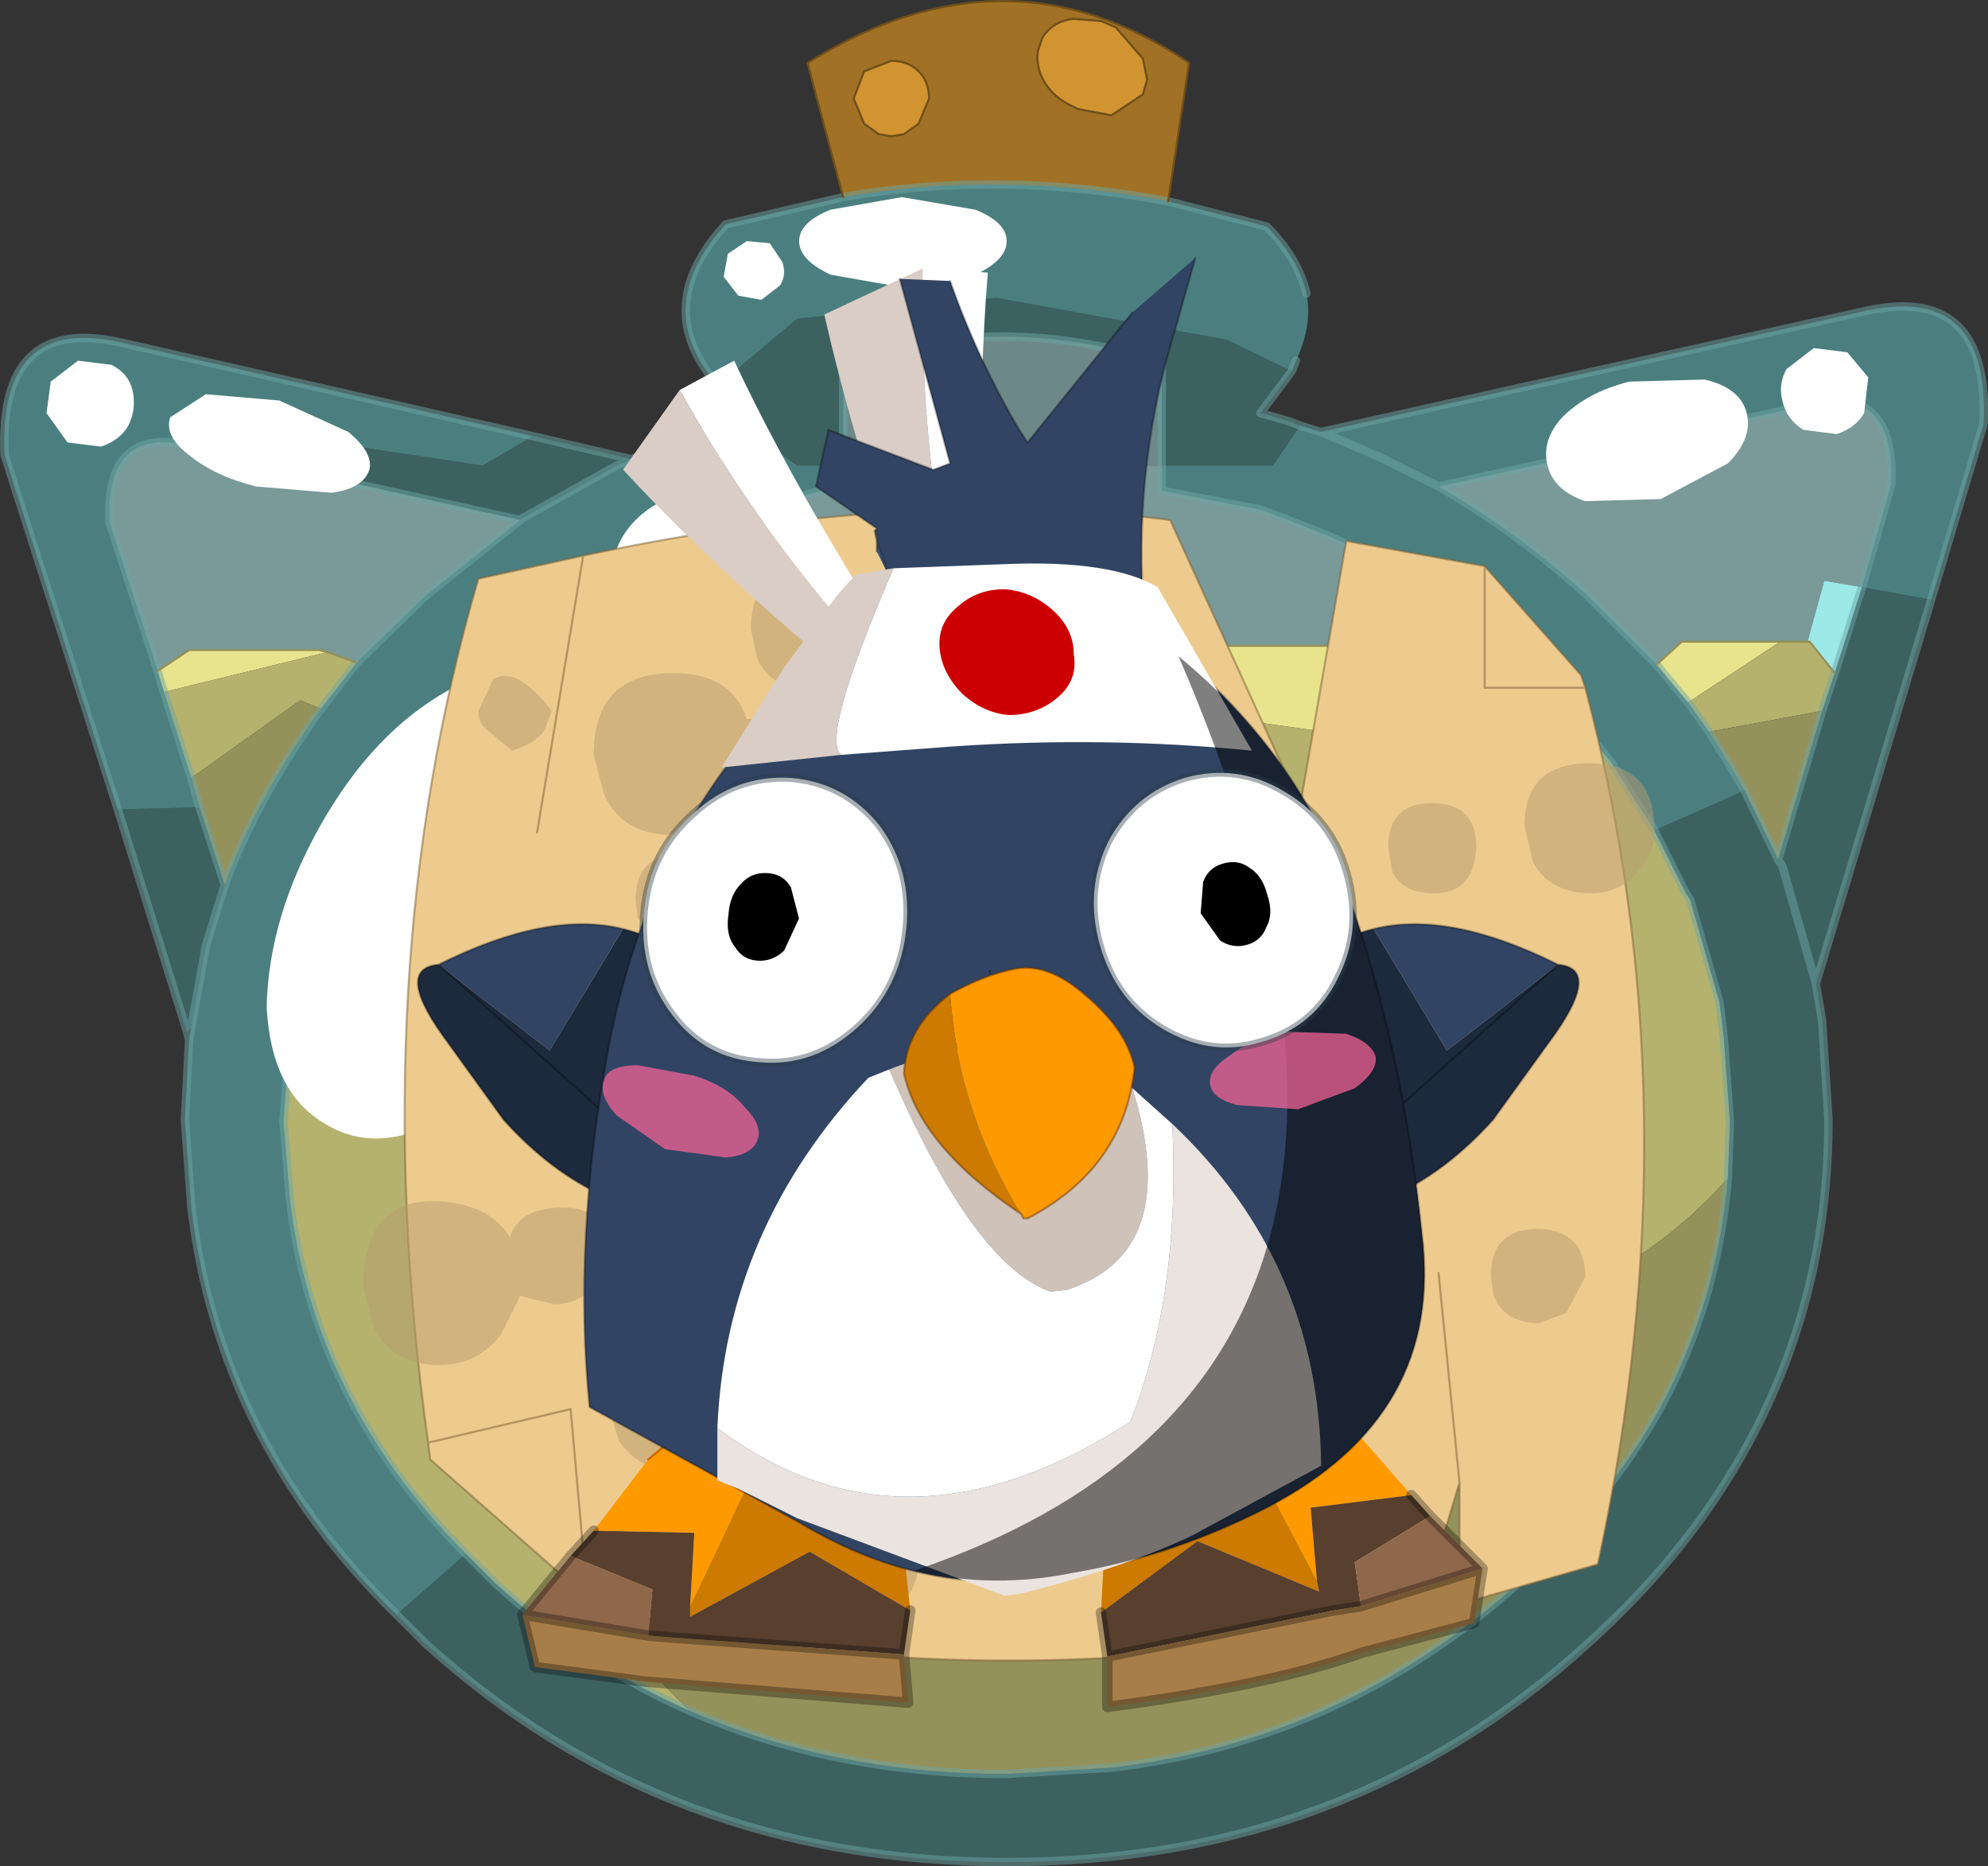 <svg viewBox="0 0 47.415 44.499" xmlns="http://www.w3.org/2000/svg" xmlns:xlink="http://www.w3.org/1999/xlink"><rect x="0" y="0" width="47.415" height="44.499" fill="#333333" stroke="none"/><g transform="translate(-376.74 -277.75)"><use transform="translate(376.75 277.75)" width="47.4" height="44.5" xlink:href="#a"/><use transform="translate(386.7 283.9)" width="27.7" height="34.65" xlink:href="#b"/><use transform="matrix(-.697 -.126 -.172 .759 399.15 296.86)" width="9.05" height="9" xlink:href="#c"/><use transform="matrix(.644 -.265 .291 .686 401.71 297.57)" width="9.05" height="9" xlink:href="#c"/></g><defs><g id="d"><path d="M1.05-21q-.05.25.05.55.2.5.7.75l.2.1.8.15.75-.5.1-.35-.1-.5-.65-.75-.35-.15-.65-.05q-.5.05-.75.45l-.1.3m3.1 3.6q-4-.75-7.75-.1l-.85-3.2q4.75-2.95 9.1 0l-.5 3.3m-7.25-1.85.35.25.3.05.3-.05.35-.25.25-.6q0-.4-.25-.65t-.65-.25l-.65.25-.25.65.25.6" fill="#a17225" fill-rule="evenodd" transform="translate(23.7 22.2)"/><path d="m1.05-21 .1-.3q.25-.4.75-.45l.65.05.35.15.65.75.1.5-.1.35-.75.5-.8-.15-.2-.1q-.5-.25-.7-.75-.1-.3-.05-.55m-4.15 1.75-.25-.6.25-.65.65-.25q.4 0 .65.25t.25.65l-.25.6-.35.25-.3.05-.3-.05-.35-.25" fill="#d19430" fill-rule="evenodd" transform="translate(23.7 22.2)"/><path d="m20.05-6.15-.6-.75h-.05l.4-1.45.9.15-.65 2.05" fill="#9de8e8" fill-rule="evenodd" transform="translate(23.7 22.2)"/><path d="m16.55-5.45-.75-.9.6-.55h2.35l-2.2 1.45m-4.5-.8Q11.3-4.8 8.6-4.65L6.1-5q-5-.55-8.6.9-5.15 3.15-10.85 2.75l-1.75-1.2 1.65-2.3.05-.1.05-.05q.95-1.05 3.1-1.8h20.9l1.4.55m-32 .05.75-.5h3.1l.2.05-3.9.95-.15-.5" fill="#e8e48d" fill-rule="evenodd" transform="translate(23.7 22.2)"/><path d="m13.6-5.4 1.1 1.35 1.05 1.65.75 1.5.1.15.7 2.45.1.8.15 2.05-.05 1.35Q13.8 10 8.4 9l-4-1.05-4.95-.7Q-6 6.95-8.3 9.55q-1.5 1.7-1.65 3.45-.3 2.75 2.7 5.6-2.5-1.1-4.65-3.05l-.7-.7q-3.65-3.65-4.2-8.5l-.15-1.8.15-1.95.3-1.7.4-1.25 1-2.2 1.75 1.2q5.7.4 10.85-2.75Q1.1-5.55 6.1-5l2.5.35q2.7-.15 3.45-1.6l1.55.85m3.45.65-.5-.7 2.2-1.45h.7l.6.75-.3.9-2.7.5m-32.95-1.9.7.25-.85 1.1-.5-.2-2.6 1.85-.65-2.05 3.9-.95" fill="#b5b26e" fill-rule="evenodd" transform="translate(23.7 22.2)"/><path d="m17.9-3.35-.35-.6-.5-.8 2.7-.5L18.7-1.7l-.8-1.65M-7.25 18.6q-3-2.85-2.7-5.6.15-1.75 1.65-3.45 2.3-2.6 7.75-2.3l4.95.7L8.4 9q5.4 1 9.1-3.1-.25 2.95-1.6 5.45-1.25 2.25-3.4 4.2-4.15 3.75-9.7 4.4l-2.5.15q-4.1 0-7.55-1.5m-8.8-23.9q-1.55 2.15-2.3 4.2l-.6-1.85-.2-.7 2.6-1.85.5.2" fill="#94915a" fill-rule="evenodd" transform="translate(23.7 22.2)"/><path d="m4.15-17.4 2.35.6q.75.75.95 1.6.15.75-.25 1.6l-.1.25-1.55-.75-5.5-1-4.75.5-1.9 1.6-.25-.35q-1.2-1.7.45-3.5l2.8-.65q3.75-.65 7.75.1m6.45 6.8-1.4-.7-1.4-.6 1.4.6 1.4.7q1.9 1.1 3.55 2.6l1.65 1.65.75.9.5.7.5.8.35.6-2.15.95-1.05-1.65-1.1-1.35-1.1-1.05q-1.45-1.35-3.1-2.3l-1.25-.6-1.25-.5-.15-.05-.4-.15L4-10.5v-.6h2.65l.65-.95.5.15 13.05-2.9q2.9-.6 2.75 2.7l-1.25 4.2-1.65-.3.7-2.45q.1-2.4-1.95-1.9L10.6-10.6M-13.35-5l-.05.05-.05.1-1.65 2.3-1 2.2-.4 1.25-.3 1.7-.15 1.95.15 1.8q.55 4.85 4.2 8.5l-1.65 1.45q-4.25-4.15-4.9-9.75l-.15-2.05.1-1.9.05-.3.35-1.95.45-1.45q.75-2.05 2.3-4.2l.85-1.1 1.65-1.6 2.25-1.8.05-.05.1-.05L-9-11.1l.35-.15 2.45-.95 1.5 1.1h1.1v.45l-2.3.65-1.65.65-2.35 1.3-2 1.6L-13.35-5m-7.55 2.1-2.7-8.45q-.15-3.3 2.7-2.7l9.9 2.25-1.2.7-5-.75-.45.65-1.6-.4q-1.95-.4-1.85 1.85l1.15 3.55.15.5.65 2.05.2.7-1.95.05" fill="#65cccc" fill-opacity=".502" fill-rule="evenodd" transform="translate(23.7 22.2)"/><path d="m-6.6-13 1.9-1.6 4.75-.5 5.5 1 1.55.75-.75 1 .7.2.25.1-.65.95H4v-2.45q-3.8-1.25-7.6 0v2.45h-1.1l-1.5-1.1.3-.1-.7-.7m27.3 4.8 1.65.3-2.75 9.15-.8-2.8-.1-.15.1.15.8 2.8.15.9.15 2.35q0 4.2-1.9 7.7-1.4 2.6-3.85 4.8Q8.45 22.2.3 22.2q-8.1 0-13.85-5.2l-.7-.7 1.65-1.45.7.7q2.15 1.95 4.65 3.05Q-3.8 20.1.3 20.1l2.5-.15q5.55-.65 9.7-4.4 2.15-1.95 3.4-4.2 1.35-2.5 1.6-5.45l.05-1.35-.15-2.05-.1-.8-.7-2.45-.1-.15-.75-1.5 2.15-.95.8 1.65 1.05-3.55.3-.9.65-2.05M-11-11.8l2.35.55-.35.15-2.15 1.2-.1.05-.05.05-6.35-1.4.45-.65 5 .75 1.2-.7m-7.35 10.7L-18.8.35l-.35 1.95-.1.1-1.65-5.3 1.95-.05.6 1.85" fill="#478f8f" fill-opacity=".502" fill-rule="evenodd" transform="translate(23.7 22.2)"/><path d="m10.6-10.6 8.85-1.95q2.05-.5 1.95 1.9l-.7 2.45-.9-.15-.4 1.45h-3l-.6.55L14.15-8q-1.65-1.5-3.55-2.6M4-11.1v.6l2.35.45.4.15.15.05 1.25.5 1.25.6q1.65.95 3.1 2.3l1.1 1.05-1.55-.85-1.4-.55h-20.9q-2.15.75-3.1 1.8l1.45-1.45 2-1.6 2.35-1.3L-5.9-10l2.3-.65v-.45H4m-15.3 1.3L-13.55-8l-1.65 1.6-.7-.25-.2-.05h-3.1l-.75.5-1.15-3.55q-.1-2.25 1.85-1.85l1.6.4 6.35 1.4" fill="#c2ffff" fill-opacity=".502" fill-rule="evenodd" transform="translate(23.7 22.2)"/><path d="M-3.6-11.1v-2.45q3.8-1.25 7.6 0v2.45h-7.6" fill="#a8dede" fill-opacity=".502" fill-rule="evenodd" transform="translate(23.7 22.2)"/><path d="M31.15 7q-.2-.85-.95-1.6l-2.35-.6q-4-.75-7.75-.1l-2.8.65q-1.65 1.8-.45 3.5l.25.35m13.7-.35.1-.25m.6 1.7 1.4.6 1.4.7 8.85-1.95q2.05-.5 1.95 1.9L44.4 14m1.65.3 1.25-4.2q.15-3.3-2.75-2.7L31.5 10.3l-.5-.15m-3.3.95v.6l2.35.45.4.15.15.05 1.25.5 1.25.6q1.65.95 3.1 2.3l1.1 1.05 1.1 1.35 1.05 1.65m2.15-.95-.35-.6-.5-.8-.5-.7-.75-.9-1.65-1.65q-1.65-1.5-3.55-2.6m-3.5-2.75-.75 1 .7.2.25.1m-20.7 7.1-.05.1-1.65 2.3-1 2.2-.4 1.25-.3 1.7-.15 1.95.15 1.8q.55 4.85 4.2 8.5l.7.7q2.15 1.95 4.65 3.05M41.2 28.1l.05-1.35-.15-2.05-.1-.8-.7-2.45-.1-.15-.75-1.5m4.3-3.75L44.4 14m-.65 2.05-.3.9-1.05 3.55.1.15.8 2.8 2.75-9.15m-4.45 4.55.8 1.65m-22.3-9.4V8.65q3.8-1.25 7.6 0v2.45m-7.6 0v.45l-2.3.65-1.65.65-2.35 1.3-2 1.6-1.45 1.45m-.9 21.3.7.7Q15.9 44.4 24 44.4q8.15 0 13.85-5.2 2.45-2.2 3.85-4.8 1.9-3.5 1.9-7.7l-.15-2.35-.15-.9m-2.1 4.65q-.25 2.95-1.6 5.45-1.25 2.25-3.4 4.2-4.15 3.75-9.7 4.4l-2.5.15q-4.1 0-7.55-1.5M2.8 19.3.1 10.85q-.15-3.3 2.7-2.7l9.9 2.25 2.35.55L17.5 10l.3-.1-.7-.7m-4.7 3.2.05-.05.1-.05 2.15-1.2.35-.15M8.5 15.8l1.65-1.6 2.25-1.8L6.05 11l-1.6-.4q-1.95-.4-1.85 1.85L3.75 16m4.75-.2-.85 1.1q-1.55 2.15-2.3 4.2l-.45 1.45-.35 1.95-.05.3-.1 1.9.15 2.05q.65 5.6 4.9 9.75m-4.1-17.4-.6-1.85m-1.95.05 1.65 5.3.1-.1m0-5.95.2.7m-.2-.7L3.9 16.5l-.15-.5m.75 8.8-.05-.2" fill="none" stroke="#6da6a6" stroke-linecap="round" stroke-linejoin="round" stroke-opacity=".502" stroke-width=".2"/><path d="m35.75 15.95-1.4-.55h-20.9q-2.15.75-3.1 1.8l-.05.05m32.8-1.95h.05l.6.75m-.65-.75h-.65m-2.95.55.6-.55h2.35m-6.7.65 1.55.85M3.75 16l.75-.5h3.1l.2.05.7.25" fill="none" stroke="#94915a" stroke-linecap="round" stroke-linejoin="round" stroke-width=".05"/><path d="m24.75 1.2.1-.3q.25-.4.75-.45l.65.05.35.15.65.75.1.5-.1.35-.75.5-.8-.15-.2-.1q-.5-.25-.7-.75-.1-.3-.05-.55M20.1 4.7l-.85-3.2q4.75-2.95 9.1 0l-.5 3.3M20.6 2.95l-.25-.6.25-.65.65-.25q.4 0 .65.25t.25.65l-.25.6-.35.25-.3.05-.3-.05-.35-.25" fill="none" stroke="#704f19" stroke-linecap="round" stroke-linejoin="round" stroke-width=".05"/><path d="m15.15-13.1 1.8-.05q.85.2 1 .8t-.45 1.2l-1.6.85-1.8.05q-.75-.25-.9-.85t.35-1.15q.6-.6 1.6-.85M19.55-13.9l.8.1.5.6-.1.85q-.2.35-.65.5l-.8-.1q-.4-.25-.5-.7-.1-.4.1-.75l.65-.5M-16.05-2.55q1.25-2.2 3.05-3.2 1.85-1.05 3.15-.3 1.3.8 1.3 2.85.05 2.1-1.2 4.3t-3.15 3.25q-1.75 1.05-3.05.25-1.3-.75-1.4-2.8.05-2.15 1.3-4.35M-21.85-13.6l.8.1q.4.2.5.6.1.45-.1.85-.2.35-.65.5l-.8-.1-.5-.7.1-.75.65-.5M-17.05-12.65l1.65.75q.6.5.5.9-.15.45-.9.55l-1.8-.15q-1-.25-1.6-.75-.6-.45-.45-.9l.85-.55 1.75.15M-8.55-9.8q.6-.6 1.45-.65.8 0 1.4.6t.6 1.4q-.05.85-.65 1.45-.55.55-1.4.6-.8 0-1.4-.6t-.6-1.4q.05-.85.6-1.4M-5.9-16.45l.55.05.3.45q.1.3-.05.55l-.45.35-.55-.1-.35-.45.1-.55.45-.3M-2.2-17.5l1.75.3q.75.3.75.75t-.75.8l-1.75.3-1.7-.3q-.75-.35-.75-.8t.75-.75l1.7-.3" fill="#fff" fill-rule="evenodd" transform="translate(23.7 22.2)"/><path d="M11.7-8.7 14-6.1l.1.3q2.65 10 .3 20.9l-3.3.95v-2.9l-.95 3.15q-9 2-17.8.35-1.6-.35-2.05-.75l-3.75-3.3-.05-.4Q-15.05 1-12.3-8.4l2.5-.55q7.75-1.65 14-.85L7.3-3l1.1-6.3 3.3.6v2.9h2.4-2.4v-2.9M-7.65 8.4v8.25V8.4m-2.05 7.5-.4-4.5-3.4.8 3.4-.8.4 4.5m-1.2-18.25 1.1-6.6-1.1 6.6m21.5 10.5.5 5-.5-5" fill="#edcb8e" fill-rule="evenodd" transform="translate(23.7 22.2)"/><path d="m35.4 13.5 2.3 2.6.1.3q2.65 10 .3 20.9l-3.3.95v-2.9l-.95 3.15q-9 2-17.8.35-1.6-.35-2.05-.75l-3.75-3.3-.05-.4q-1.55-11.2 1.2-20.6l2.5-.55q7.75-1.65 14-.85l3.1 6.8 1.1-6.3 3.3.6v2.9h2.4m-3 18.95-.5-5m-20.4-17.1-1.1 6.6M10.2 34.4l3.4-.8.4 4.5m2.05.75V30.6" fill="none" stroke="#7a5e32" stroke-linecap="round" stroke-linejoin="round" stroke-opacity=".502" stroke-width=".05"/><path d="M2-8.15q1.4.05 1.4 1.4 0 .55-.4 1-.45.5-1.15.5Q.5-5.25.3-6.4H.25q-1.15 0-1.55-.9l-.2-.9q0-1.75 1.75-1.8T2-8.15M9.4-2q0-1.05 1.05-1.05T11.5-2q-.05 1.1-1 1.1-.75 0-1-.5L9.4-2m5.95.6q-.45.5-1.1.5-1 0-1.4-.75l-.2-.85q0-1.5 1.55-1.5t1.55 1.6q0 .55-.4 1m-1.7 10.5-.65.25q-.85 0-1.1-.7l-.05-.45q0-1.1 1.15-1.1 1.1.05 1.1 1.15l-.45.85m-6.6-7.75Q7.5.75 8.5.75q1.75 0 1.75 1.65L9.9 3.5q-.45.65-1.15.75v.3q0 .65-.4 1.1-.45.6-1.35.6-1.2 0-1.65-.9l-.2-.85q0-.7.3-1.1l-.55-.1-.1.15q-.65.8-1.55.8-1.25 0-1.8-1l-.35-1q0-1.9 2.1-2 1 0 1.5.45l.9-.15q1.15 0 1.45.8m-4.2 4.1L2.5 6.6q-.5.75-1.5.75-1.1 0-1.55-.9L-.8 5.5q0-2.05 1.85-1.8 1.8.25 1.8 1.75m4.1 5.5q1.45 0 1.45 1.25-.1.8-.5 1.15l.25.8-.3.85q-.3.4-.85.4-1.4 0-1.25-1.15 0-.55.35-.85-.5-.35-.6-1.2 0-1.25 1.45-1.25m-1.75 3.9q-.5.55-1.35.55Q2 15.4 2 13.75q0-1.7 1.85-1.7 1.8 0 1.8 1.65l-.45 1.15m-15.9-19.7q-.15.35-.8.55l-.6-.5q-.2-.15-.2-.45l.35-.75q.55-.35 1.4.75l-.15.4m7.3-1.55q-.45.6-1.1.6-.85 0-1.15-.7l-.15-.7q0-1.45 1.4-1.3 1.35.2 1.35 1.25 0 .35-.35.85m-2 1.3q1.6 0 1.6 1.8 0 .75-.45 1.25-.5.5-1.25.5-1.15 0-1.45-.9l-.8.15q-1.1 0-1.55-.95l-.25-.95q0-1.95 1.9-1.95 1.4 0 1.75 1.1l.5-.05M-8.55-.75q0-1.1 1.15-1.1 1.1 0 1.1 1.2l-.05.35q1.3.05 1.3 1.6l-.4.95-.55.45q.25.4.25 1.1t-.4 1.2q-.5.65-1.35.65-1.15 0-1.5-.85l-.1-.5-.4.05q-.85 0-1.15-.65l-.15-.7q0-1.35 1.4-1.4.9 0 1.2.6l.15-.05-.25-.9q0-.6.35-.95l-.55-.6-.05-.45M-1.25-4q-.75 0-1.1-.7l-.15-.55q0-1.2 1.25-1.2T0-5.25l-.25.75q-.35.5-1 .5m-8.3 12.5q-.4.4-.95.4l-.8-.2-.45.9q-.55.75-1.5.75-1.1 0-1.55-.9l-.25-.95q0-2.2 1.9-2.05 1.15.1 1.6.85.2-.65 1.1-.7 1.2-.1 1.2 1.05 0 .5-.3.85m.3 2.7q0-1.65 1.75-1.65 1.3 0 1.65.9.25-.6 1.15-.45 1.3.25 1.3 1.25 0 .5-.35.85l-.05.05q.3.4.3 1.1v.05q1.7.1 1.7 1.75 0 .6-.5 1.1-.6.6-1.45.6-1.15 0-1.55-.9l-.2-.85.05-.3-.9-.85-.15-.65.15-.7q-.45.4-1.15.4-.95 0-1.45-.75l-.3-.95m3.4.8-.05-.05-.1.15.15-.1m3.1-1.55q0-1.45 1.3-1.2t1.3 1.25q0 .5-.35.85-.4.4-1 .4-.85 0-1.15-.65l-.1-.65" fill="#b89c6e" fill-opacity=".502" fill-rule="evenodd" transform="translate(23.7 22.2)"/></g><g id="b"><path d="m400.45 296.25.05.05q-.6-7.2-.2-12.05l-1.55-.1q-.15 5.75 1.7 12.1" fill="#fff" fill-rule="evenodd" transform="translate(-386.7 -283.9)"/><path d="m398.75 284.15-2.35 1.1q1.1 4.85 3.6 10.9l.45.1q-1.85-6.35-1.7-12.1" fill="#d9cdc6" fill-rule="evenodd" transform="translate(-386.7 -283.9)"/><path d="m399.8 295.75.05.05q-3.7-5.4-5.6-9.45l-1.3.7q2.55 4.6 6.85 8.7" fill="#fff" fill-rule="evenodd" transform="translate(-386.7 -283.9)"/><path d="m392.95 287.05-1.35 1.9q3.1 3.35 7.85 6.95l.35-.15q-4.3-4.1-6.85-8.7" fill="#d9cdc6" fill-rule="evenodd" transform="translate(-386.7 -283.9)"/><path d="M400.75 309.8h-.05l.1.1-.05-.1" fill="#282c53" fill-rule="evenodd" transform="translate(-386.7 -283.9)"/><path d="M400.7 309.8h.05-.05" fill="#3d577a" fill-rule="evenodd" transform="translate(-386.7 -283.9)"/><path d="M400.7 309.8h.05q-.3-.55-.1-2.1-1.25.35-2.35 2.05l2.4.05" fill="#314463" fill-rule="evenodd" transform="translate(-386.7 -283.9)"/><path d="M391.6 299.9q2.3.55 3.4 3.95.05.8-.25 1.4-.2 1-.85 1.5-2.9.2-5.15-2.3l-1.3-1.8q-1.35-1.8-.25-1.9l2.65 2.05 1.75-2.9" fill="#1d293d" fill-rule="evenodd" transform="translate(-386.7 -283.9)"/><path d="M387.2 300.75q2.6-1.3 4.4-.85l-1.75 2.9-2.65-2.05" fill="#314463" fill-rule="evenodd" transform="translate(-386.7 -283.9)"/><path d="M.5 16.85q2.6-1.3 4.4-.85 2.3.55 3.4 3.95m-1.1 2.9q-2.9.2-5.15-2.3l-1.3-1.8q-1.35-1.8-.25-1.9z" fill="none" stroke="#000" stroke-linecap="round" stroke-linejoin="round" stroke-opacity=".302" stroke-width=".05"/><path d="m392.2 312.55.95-.9 1-.75q.9-.7 1.8-1.1h.15l-.55 1.3-.85-.6-2.5 2.05 2.5-2.05.85.6-2.35 4.95.1-1.75-2.4-.05 1.3-1.7" fill="#f90" fill-rule="evenodd" transform="translate(-386.7 -283.9)"/><path d="m395.55 311.1.55-1.3.5-.1.85 1.7.25.8.55 2.1.2 1.85-2.4-1.4-2.85 1.55v-.25l2.35-4.95 1.7 1.1 1 2.1-1-2.1-1.7-1.1" fill="#cc7a00" fill-rule="evenodd" transform="translate(-386.7 -283.9)"/><path d="m398.45 316.15-.15 1.05-5.5-.4-.6-.05.1-1.1-1.95-.8.55-.6 2.4.05-.1 1.75v.25l2.85-1.55 2.4 1.4" fill="#583f2e" fill-rule="evenodd" transform="translate(-386.7 -283.9)"/><path d="m389.2 316.25 1.15-1.4 1.95.8-.1 1.1-3-.5" fill="#8f674b" fill-rule="evenodd" transform="translate(-386.7 -283.9)"/><path d="m398.3 317.2.1 1.15-6.25-.5-2.65-.35-.3-1.25 3 .5.6.05 5.5.4" fill="#a87e48" fill-rule="evenodd" transform="translate(-386.7 -283.9)"/><path d="M5.5 28.65 8 26.6l.85.6 1.7 1.1 1 2.1" fill="none" stroke="#c60" stroke-linecap="round" stroke-linejoin="round" stroke-width=".05"/><path d="m11.75 32.25-.15 1.05.1 1.15-6.25-.5-2.65-.35-.3-1.25 1.15-1.4.55-.6m7.4 2.95-5.5-.4-.6-.05-3-.5" fill="none" stroke="#000" stroke-linecap="round" stroke-linejoin="round" stroke-opacity=".302" stroke-width=".25"/><path d="m404.95 309.5.7 1.2.75-.65 2.6 1.75-2.6-1.75-.75.65 2.5 4.75-.15-1.75 2.4-.3-1.4-1.6-.95-.8-1.1-.65-1.85-.85h-.15" fill="#f90" fill-rule="evenodd" transform="translate(-386.7 -283.9)"/><path d="M404.95 309.5h-.45l-.7 1.75-.3.9-.4 2.15.85-2.2 1.7-1.4-1.7 1.4-.85 2.2-.1 1.9 2.3-1.7 2.9 1.2-.05-.25-2.5-4.75-.7-1.2" fill="#cc7a00" fill-rule="evenodd" transform="translate(-386.7 -283.9)"/><path d="m403 316.2.15 1.05 5.4-1.1.65-.1-.15-1.05 1.8-1.1-.45-.5-2.4.3.15 1.75.05.25-2.9-1.2-2.3 1.7" fill="#583f2e" fill-rule="evenodd" transform="translate(-386.7 -283.9)"/><path d="m412.1 315.15-1.25-1.25-1.8 1.1.15 1.05 2.9-.9" fill="#8f674b" fill-rule="evenodd" transform="translate(-386.7 -283.9)"/><path d="M403.15 317.25v1.2q3.85-.5 6.1-1.3l2.65-.7.2-1.3-2.9.9-.65.1-5.4 1.1" fill="#a87e48" fill-rule="evenodd" transform="translate(-386.7 -283.9)"/><path d="m18.95 26.8-1.7 1.4-.85 2.2m5.9-2.5-2.6-1.75-.75.65" fill="none" stroke="#c60" stroke-linecap="round" stroke-linejoin="round" stroke-width=".05"/><path d="m16.3 32.3.15 1.05v1.2q3.85-.5 6.1-1.3l2.65-.7.2-1.3L24.15 30l-.45-.5m-1.2 2.65-.65.1-5.4 1.1m6.05-1.2 2.9-.9" fill="none" stroke="#000" stroke-linecap="round" stroke-linejoin="round" stroke-opacity=".302" stroke-width=".25"/><path d="M409.5 299.9q-2.3.55-3.4 3.95-.05.8.25 1.4.2 1 .85 1.5 2.9.2 5.15-2.3l1.3-1.8q1.35-1.8.25-1.9l-2.65 2.05-1.75-2.9" fill="#1d293d" fill-rule="evenodd" transform="translate(-386.7 -283.9)"/><path d="M413.9 300.75q-2.6-1.3-4.4-.85l1.75 2.9 2.65-2.05" fill="#314463" fill-rule="evenodd" transform="translate(-386.7 -283.9)"/><path d="M27.2 16.85q-2.6-1.3-4.4-.85-2.3.55-3.4 3.95m1.1 2.9q2.9.2 5.15-2.3l1.3-1.8q1.35-1.8.25-1.9z" fill="none" stroke="#000" stroke-linecap="round" stroke-linejoin="round" stroke-opacity=".302" stroke-width=".05"/><path d="M404.15 292.8h.05v-.05l-.05.05" fill="#339" fill-rule="evenodd" transform="translate(-386.7 -283.9)"/><path d="M397.65 290.65v.25l.3.6-.3-.85m-.05 1.4.15-.35-.15.35m6.6.7h-.1l.05.05.05-.05" fill="#3d577a" fill-rule="evenodd" transform="translate(-386.7 -283.9)"/><path d="m397.65 290.35-.05.05.05.25v-.3m6.45 2.4-.1-.7.25 1.05-.1-.3-.05-.05" fill="#3a3f78" fill-rule="evenodd" transform="translate(-386.7 -283.9)"/><path d="m399.4 284.45-1.2-.05 1.2 4.4-.4.15-2.5-.95-.3 1.35 1.45 1v.3l.3.85-.35.55h-.05l-2.95 3.3q-2.5 2.95-3.35 7.4-.85 4.55-.45 8.55l2.45 1.35 2.55 1.4q3.25 1.95 6.55 1.2 2.35-.4 4.6-1.55 4.25-2.2 3.7-6.55-.45-4.35-1.75-8.05-1.25-3.65-4.75-6.3l.1.3-.25-1.05q-.2-3.35.8-6.55l.45-1.6-1.5 1.3-2.5 3.1-.2-.3q-1-1.7-1.65-3.55m.95 16.5v-.05.05" fill="#314463" fill-rule="evenodd" transform="translate(-386.7 -283.9)"/><path d="m11.5.5 1.2 4.4-.4.15-2.5-.95-.3 1.35 1.45 1v.3l.3.85-.35.55h-.05l-2.95 3.3q-2.5 2.95-3.35 7.4-.85 4.55-.45 8.55l2.45 1.35 2.55 1.4q3.25 1.95 6.55 1.2 2.35-.4 4.6-1.55 4.25-2.2 3.7-6.55-.45-4.35-1.75-8.05-1.25-3.65-4.75-6.3h.05v-.05h-.1M10.9 6.5l.05.25V7m.1.8-.15.35m6.4 0q-.2-3.35.8-6.55l.45-1.6m-1.5 1.3-2.5 3.1-.2-.3q-1-1.7-1.65-3.55m.95 16.5V17v.05m3.9-7.85-.25-1.05" fill="none" stroke="#000" stroke-linecap="round" stroke-linejoin="round" stroke-opacity=".302" stroke-width=".05"/><path d="m403.75 303.7-.75-.55q-2.4-.95-5.05.1 2 4.65 3.85 5.3l.4-.05q2.75-.9 1.55-4.8" fill="#cfc2b9" fill-rule="evenodd" transform="translate(-386.7 -283.9)"/><path d="M393.85 311.8v1.25l.5.2 1.4.7 4.95 1.85.4-.05q2.55-.65 4.1-1.4l3.05-1.65q-.05-4.85-3.55-8.15.2 4.05-1 7.1-5.4 3.5-9.85.15" fill="#eae3df" fill-rule="evenodd" transform="translate(-386.7 -283.9)"/><path d="m404.7 304.55-.95-.85q1.2 3.9-1.55 4.8l-.4.05q-1.85-.65-3.85-5.3l-.5.2q-3.4 3.6-3.6 8.35 4.45 3.35 9.85-.15 1.2-3.05 1-7.1" fill="#fff" fill-rule="evenodd" transform="translate(-386.7 -283.9)"/><path d="m398.05 291.3-.9.15-.45.5-.4.55-.55.75-.3.4-.6.95-.9 1.45 2.85-.3q-.5-.4 1.25-4.45" fill="#d9cdc6" fill-rule="evenodd" transform="translate(-386.7 -283.9)"/><path d="m396.8 295.75 2.65-.2q3.65-.25 7.15.1l-2.25-3.9q-1.1-.65-3.6-.55l-2.7.1q-1.75 4.05-1.25 4.45" fill="#fefefe" fill-rule="evenodd" transform="translate(-386.7 -283.9)"/><path d="M400.7 291.8q-.65 0-1.1.4-.5.4-.45 1t.55 1.1q.5.45 1.1.5.7 0 1.2-.45.45-.4.35-1 0-.6-.5-1.05t-1.15-.5" fill="#c00" fill-rule="evenodd" transform="translate(-386.7 -283.9)"/><path d="M394.8 304.95q.15-.35-.3-.8-.4-.5-1.2-.75l-1.35-.25q-.7 0-.8.35-.15.35.3.85l1.15.8 1.45.2q.6-.05.75-.4" fill="#f69" fill-opacity=".702" fill-rule="evenodd" transform="translate(-386.7 -283.9)"/><path d="M404.85 293.4q7.4 17.15-6.3 21.8 1.85.45 3.8.05 2.35-.4 4.6-1.55 4.25-2.2 3.7-6.55-.45-4.35-1.75-8.05-1.15-3.3-4.05-5.7" fill-opacity=".502" fill-rule="evenodd" transform="translate(-386.7 -283.9)"/><path d="M405.6 303.6q-.05-.35.5-.7.5-.4 1.3-.55l1.45.05q.6.2.7.55.05.35-.5.75l-1.35.5-1.45-.1q-.6-.15-.65-.5" fill="#f69" fill-opacity=".702" fill-rule="evenodd" transform="translate(-386.7 -283.9)"/><path d="m401.1 306.7.05.1h.1q2.3-1.2 2.55-3.6-.2-.9-1.15-1.7-.9-.8-1.7-.65-.75.15-1.55.6.2 2.8 1.7 5.25" fill="#f90" fill-rule="evenodd" transform="translate(-386.7 -283.9)"/><path d="M399.4 301.45q-1.05.8-1.1 1.9.4 1.75 2.8 3.35-1.5-2.45-1.7-5.25" fill="#cc7a00" fill-rule="evenodd" transform="translate(-386.7 -283.9)"/><path d="m14.4 22.8.05.1h.1q2.3-1.2 2.55-3.6-.2-.9-1.15-1.7-.9-.8-1.7-.65-.75.15-1.55.6-1.05.8-1.1 1.9.4 1.75 2.8 3.35z" fill="none" stroke="#5c2e00" stroke-linecap="round" stroke-linejoin="round" stroke-opacity=".443" stroke-width=".05"/></g><g id="e"><path d="M.5-4.4q1.85.2 2.95 1.6 1.15 1.4.9 3.2-.25 1.85-1.7 3-1.4 1.15-3.25.95-1.8-.15-2.95-1.6-1.1-1.4-.85-3.25.25-1.8 1.65-2.95Q-1.3-4.55.5-4.4" fill="#fff" fill-rule="evenodd" transform="translate(4.55 4.5)"/><path d="M5.05.1q-1.8-.15-3.25.95Q.4 2.2.15 4-.1 5.85 1 7.25q1.15 1.45 2.95 1.6 1.85.2 3.25-.95 1.45-1.15 1.7-3 .25-1.8-.9-3.2Q6.9.3 5.05.1z" fill="none" stroke="#2b3e4a" stroke-linecap="round" stroke-linejoin="round" stroke-opacity=".412" stroke-width=".25"/><path d="M-.55.85-.8-.2l.5-.9q.35-.35.85-.3.55.05.8.45.3.4.2 1Q1.5.7 1.1 1q-.35.35-.85.3t-.8-.45" fill-rule="evenodd" transform="translate(4.55 4.5)"/></g><use width="47.4" height="44.5" xlink:href="#d" id="a"/><use width="9.05" height="9" xlink:href="#e" id="c"/></defs></svg>